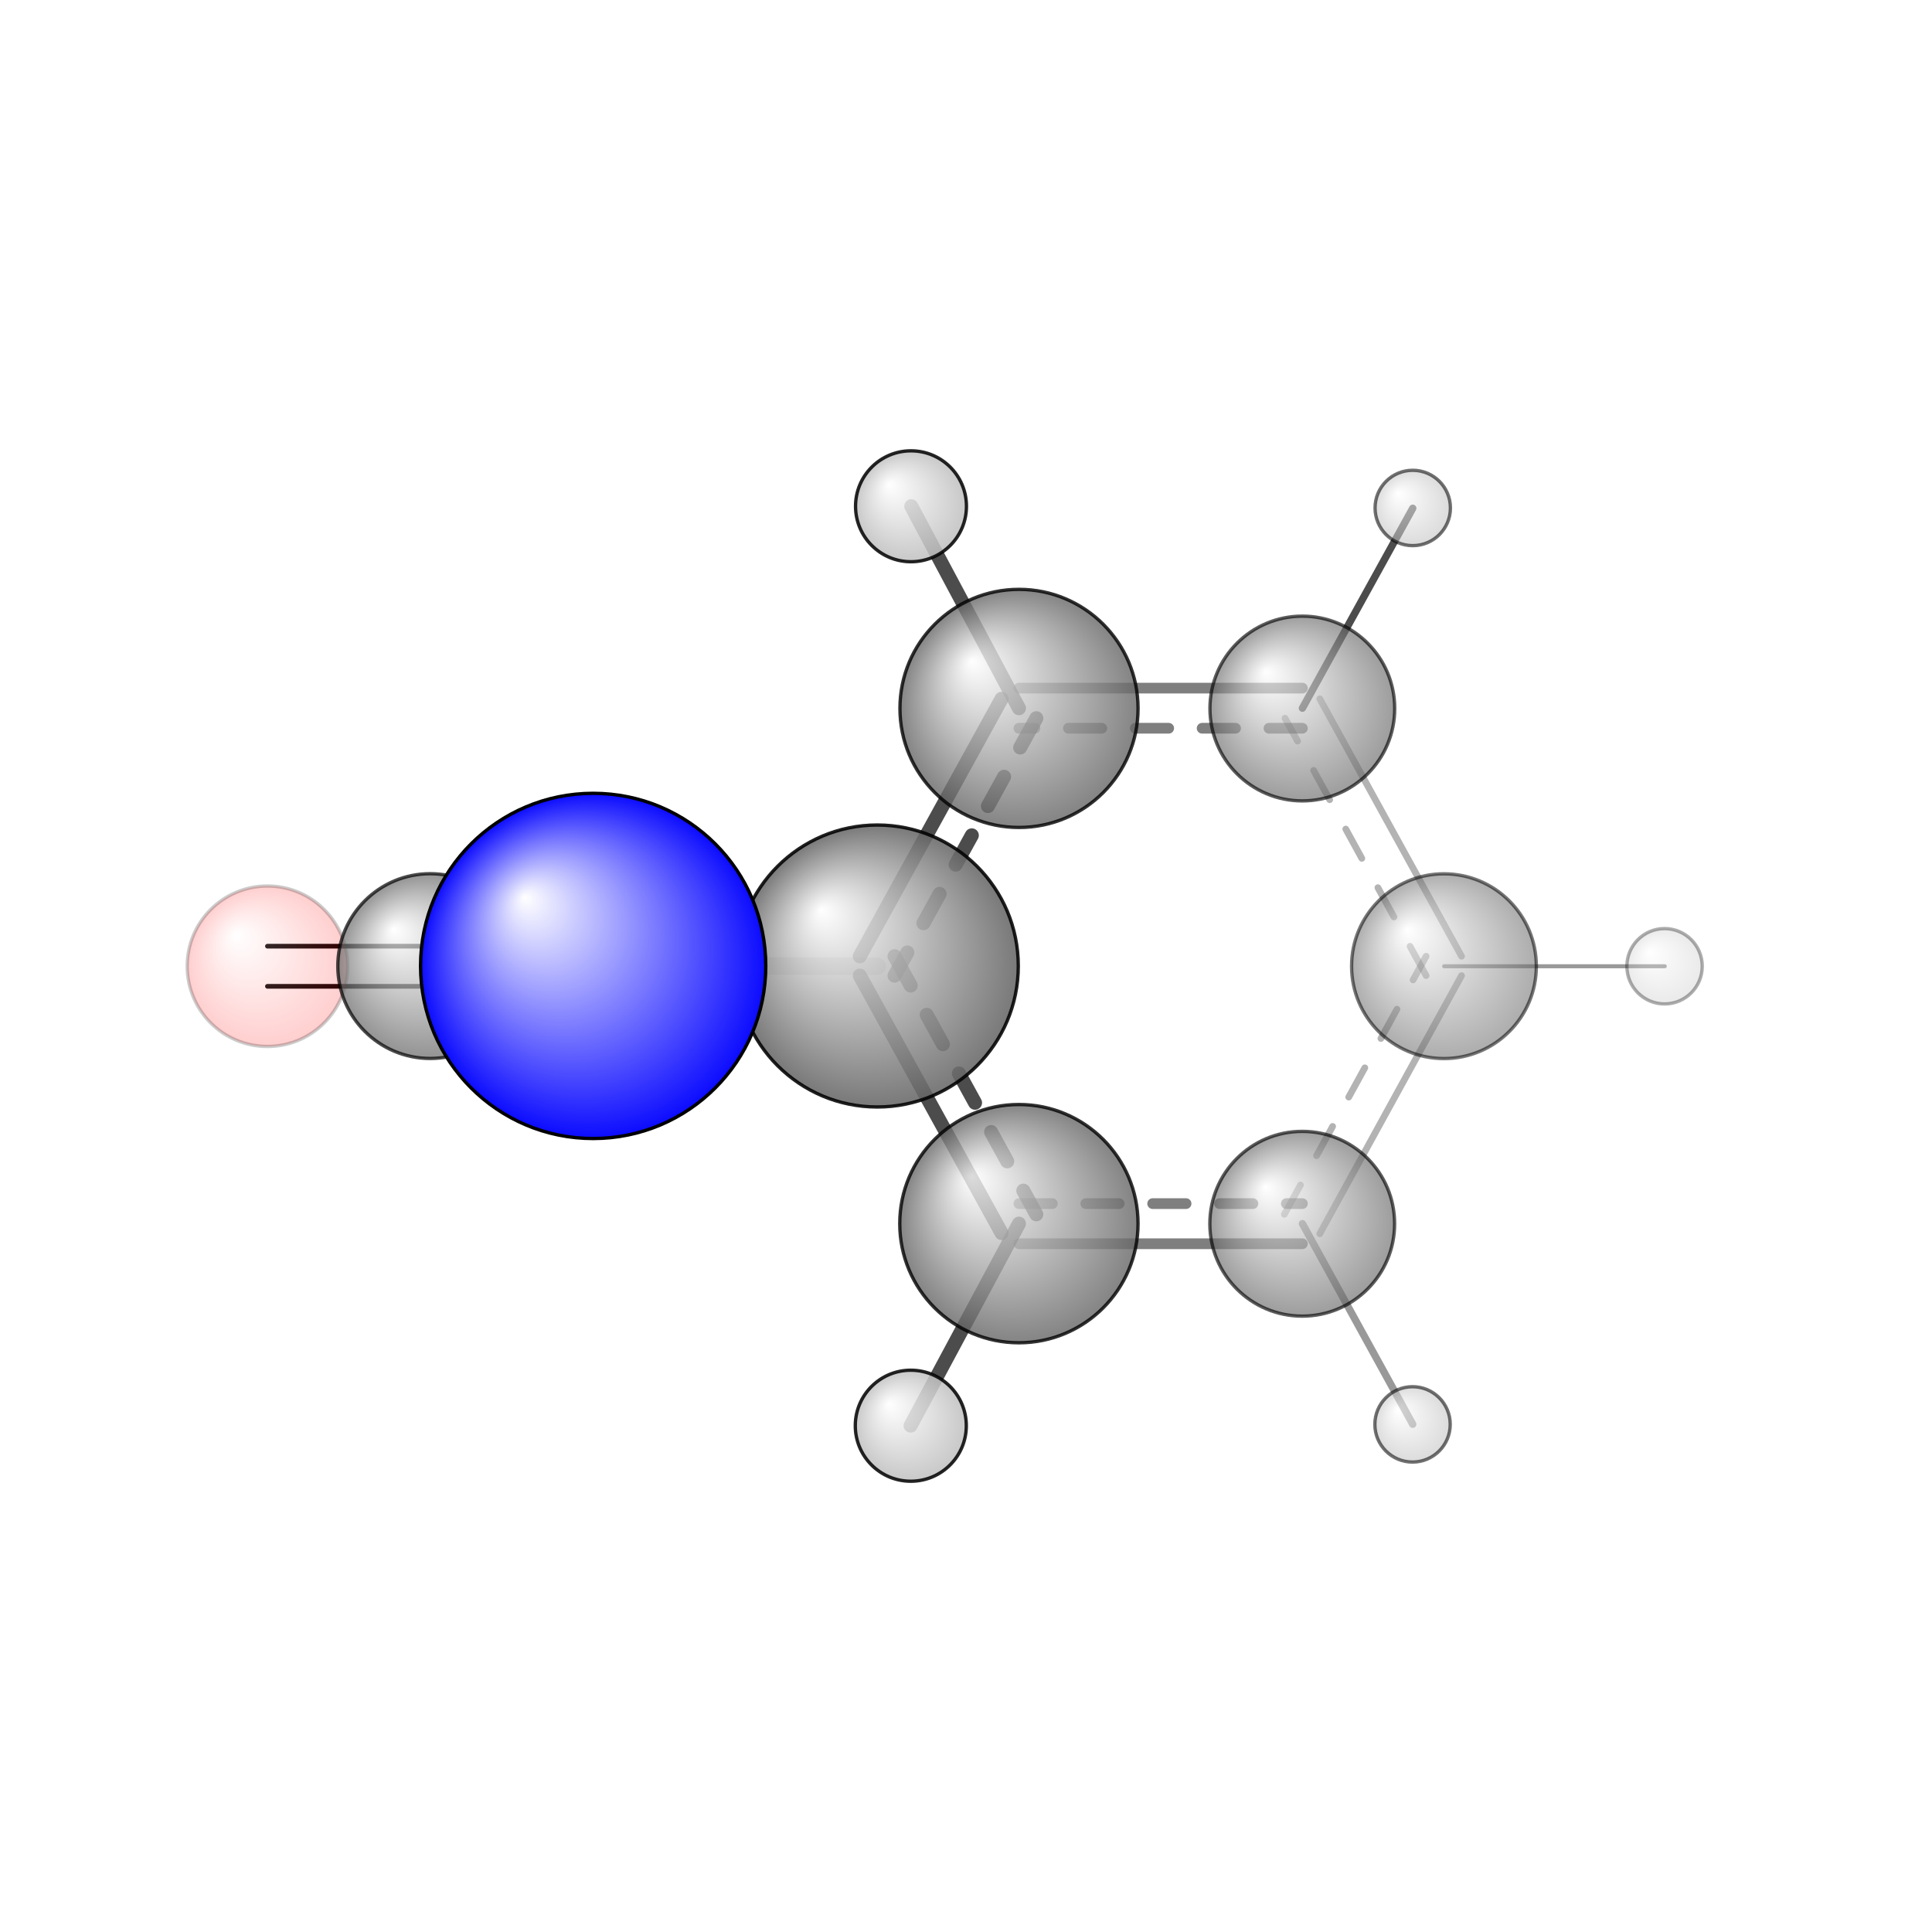 <?xml version="1.0"?>
<svg version="1.1" id="topsvg"
xmlns="http://www.w3.org/2000/svg" xmlns:xlink="http://www.w3.org/1999/xlink"
xmlns:cml="http://www.xml-cml.org/schema" x="0" y="0" width="200px" height="200px" viewBox="0 0 100 100">
<title>7672 - Open Babel Depiction</title>
<rect x="0" y="0" width="100" height="100" fill="white"/>
<defs>
<radialGradient id='radialffffff0ccff' cx='50%' cy='50%' r='50%' fx='30%' fy='30%'>
  <stop offset=' 0%' stop-color="rgb(255,255,255)"  stop-opacity='1.0'/>
  <stop offset='100%' stop-color="rgb(12,12,255)"  stop-opacity ='1.0'/>
</radialGradient>
<radialGradient id='radialffffff666666' cx='50%' cy='50%' r='50%' fx='30%' fy='30%'>
  <stop offset=' 0%' stop-color="rgb(255,255,255)"  stop-opacity='1.0'/>
  <stop offset='100%' stop-color="rgb(102,102,102)"  stop-opacity ='1.0'/>
</radialGradient>
<radialGradient id='radialffffffbfbfbf' cx='50%' cy='50%' r='50%' fx='30%' fy='30%'>
  <stop offset=' 0%' stop-color="rgb(255,255,255)"  stop-opacity='1.0'/>
  <stop offset='100%' stop-color="rgb(191,191,191)"  stop-opacity ='1.0'/>
</radialGradient>
<radialGradient id='radialffffffffcc' cx='50%' cy='50%' r='50%' fx='30%' fy='30%'>
  <stop offset=' 0%' stop-color="rgb(255,255,255)"  stop-opacity='1.0'/>
  <stop offset='100%' stop-color="rgb(255,12,12)"  stop-opacity ='1.0'/>
</radialGradient>
</defs>
<g transform="translate(0,0)">
<svg width="100" height="100" x="0" y="0" viewBox="0 0 288.968 217.521"
font-family="sans-serif" stroke="rgb(0,0,0)" stroke-width="4"  stroke-linecap="round">
<line x1="40.0" y1="105.8" x2="64.3" y2="105.8" opacity="1.0" stroke="rgb(0,0,0)"  stroke-width="0.7"/>
<line x1="40.0" y1="111.8" x2="64.3" y2="111.8" opacity="1.0" stroke="rgb(0,0,0)"  stroke-width="0.7"/>
<line x1="88.7" y1="108.7" x2="131.2" y2="108.8" opacity="0.2" stroke="rgb(0,0,0)"  stroke-width="2.6"/>
<line x1="88.7" y1="111.7" x2="64.3" y2="111.8" opacity="0.9" stroke="rgb(0,0,0)"  stroke-width="2.2"/>
<line x1="88.7" y1="105.7" x2="64.3" y2="105.8" opacity="0.9" stroke="rgb(0,0,0)"  stroke-width="2.2"/>
<line x1="152.4" y1="70.2" x2="136.3" y2="40.0" opacity="0.7" stroke="rgb(0,0,0)"  stroke-width="2.1"/>
<line x1="152.4" y1="147.3" x2="136.2" y2="177.5" opacity="0.7" stroke="rgb(0,0,0)"  stroke-width="2.1"/>
<line x1="194.8" y1="70.2" x2="211.3" y2="40.3" opacity="0.7" stroke="rgb(0,0,0)"  stroke-width="1.1"/>
<line x1="194.8" y1="147.3" x2="211.3" y2="177.3" opacity="0.4" stroke="rgb(0,0,0)"  stroke-width="1.1"/>
<line x1="216.0" y1="108.8" x2="249.0" y2="108.8" opacity="0.4" stroke="rgb(0,0,0)"  stroke-width="0.6"/>
<line x1="128.6" y1="110.2" x2="149.8" y2="148.7" opacity="0.7" stroke="rgb(0,0,0)"  stroke-width="2.1"/>
<line x1="133.8" y1="107.3" x2="155.0" y2="145.9" opacity="0.7" stroke="rgb(0,0,0)"  stroke-width="2.1" stroke-dasharray="5.0,5.0"/>
<line x1="152.4" y1="150.3" x2="194.8" y2="150.3" opacity="0.5" stroke="rgb(0,0,0)"  stroke-width="1.6"/>
<line x1="152.4" y1="144.3" x2="194.8" y2="144.3" opacity="0.5" stroke="rgb(0,0,0)"  stroke-width="1.6" stroke-dasharray="5.0,5.0"/>
<line x1="197.4" y1="148.8" x2="218.6" y2="110.2" opacity="0.3" stroke="rgb(0,0,0)"  stroke-width="1.0"/>
<line x1="192.1" y1="145.9" x2="213.3" y2="107.3" opacity="0.3" stroke="rgb(0,0,0)"  stroke-width="1.0" stroke-dasharray="5.0,5.0"/>
<line x1="218.6" y1="107.3" x2="197.4" y2="68.8" opacity="0.3" stroke="rgb(0,0,0)"  stroke-width="1.0"/>
<line x1="213.3" y1="110.2" x2="192.2" y2="71.7" opacity="0.3" stroke="rgb(0,0,0)"  stroke-width="1.0" stroke-dasharray="5.0,5.0"/>
<line x1="194.8" y1="67.2" x2="152.4" y2="67.2" opacity="0.5" stroke="rgb(0,0,0)"  stroke-width="1.6"/>
<line x1="194.8" y1="73.2" x2="152.4" y2="73.2" opacity="0.5" stroke="rgb(0,0,0)"  stroke-width="1.6" stroke-dasharray="5.0,5.0"/>
<line x1="149.8" y1="68.8" x2="128.6" y2="107.3" opacity="0.7" stroke="rgb(0,0,0)"  stroke-width="2.1"/>
<line x1="155.0" y1="71.7" x2="133.8" y2="110.2" opacity="0.7" stroke="rgb(0,0,0)"  stroke-width="2.1" stroke-dasharray="5.0,5.0"/>
<circle cx="40" cy="108.796" r="12" opacity="0.2" style="stroke:black;stroke-width:0.5;fill:url(#radialffffffffcc)"/>
<circle cx="248.968" cy="108.799" r="5.636" opacity="0.324" style="stroke:black;stroke-width:0.5;fill:url(#radialffffffbfbfbf)"/>
<circle cx="215.972" cy="108.789" r="13.818" opacity="0.538" style="stroke:black;stroke-width:0.5;fill:url(#radialffffff666666)"/>
<circle cx="211.302" cy="40.252" r="5.636" opacity="0.561" style="stroke:black;stroke-width:0.5;fill:url(#radialffffffbfbfbf)"/>
<circle cx="211.273" cy="177.32" r="5.636" opacity="0.562" style="stroke:black;stroke-width:0.5;fill:url(#radialffffffbfbfbf)"/>
<circle cx="194.788" cy="70.249" r="13.818" opacity="0.638" style="stroke:black;stroke-width:0.5;fill:url(#radialffffff666666)"/>
<circle cx="194.772" cy="147.313" r="13.818" opacity="0.639" style="stroke:black;stroke-width:0.5;fill:url(#radialffffff666666)"/>
<circle cx="64.342" cy="108.773" r="13.818" opacity="0.707" style="stroke:black;stroke-width:0.5;fill:url(#radialffffff666666)"/>
<circle cx="152.411" cy="70.233" r="17.808" opacity="0.803" style="stroke:black;stroke-width:0.5;fill:url(#radialffffff666666)"/>
<circle cx="152.395" cy="147.297" r="17.821" opacity="0.803" style="stroke:black;stroke-width:0.5;fill:url(#radialffffff666666)"/>
<circle cx="136.257" cy="40" r="8.295" opacity="0.858" style="stroke:black;stroke-width:0.5;fill:url(#radialffffffbfbfbf)"/>
<circle cx="136.228" cy="177.521" r="8.303" opacity="0.858" style="stroke:black;stroke-width:0.5;fill:url(#radialffffffbfbfbf)"/>
<circle cx="131.217" cy="108.761" r="21.089" opacity="0.874" style="stroke:black;stroke-width:0.5;fill:url(#radialffffff666666)"/>
<circle cx="88.719" cy="108.748" r="25.818" opacity="1" style="stroke:black;stroke-width:0.5;fill:url(#radialffffff0ccff)"/>
</svg>
</g>
</svg>
